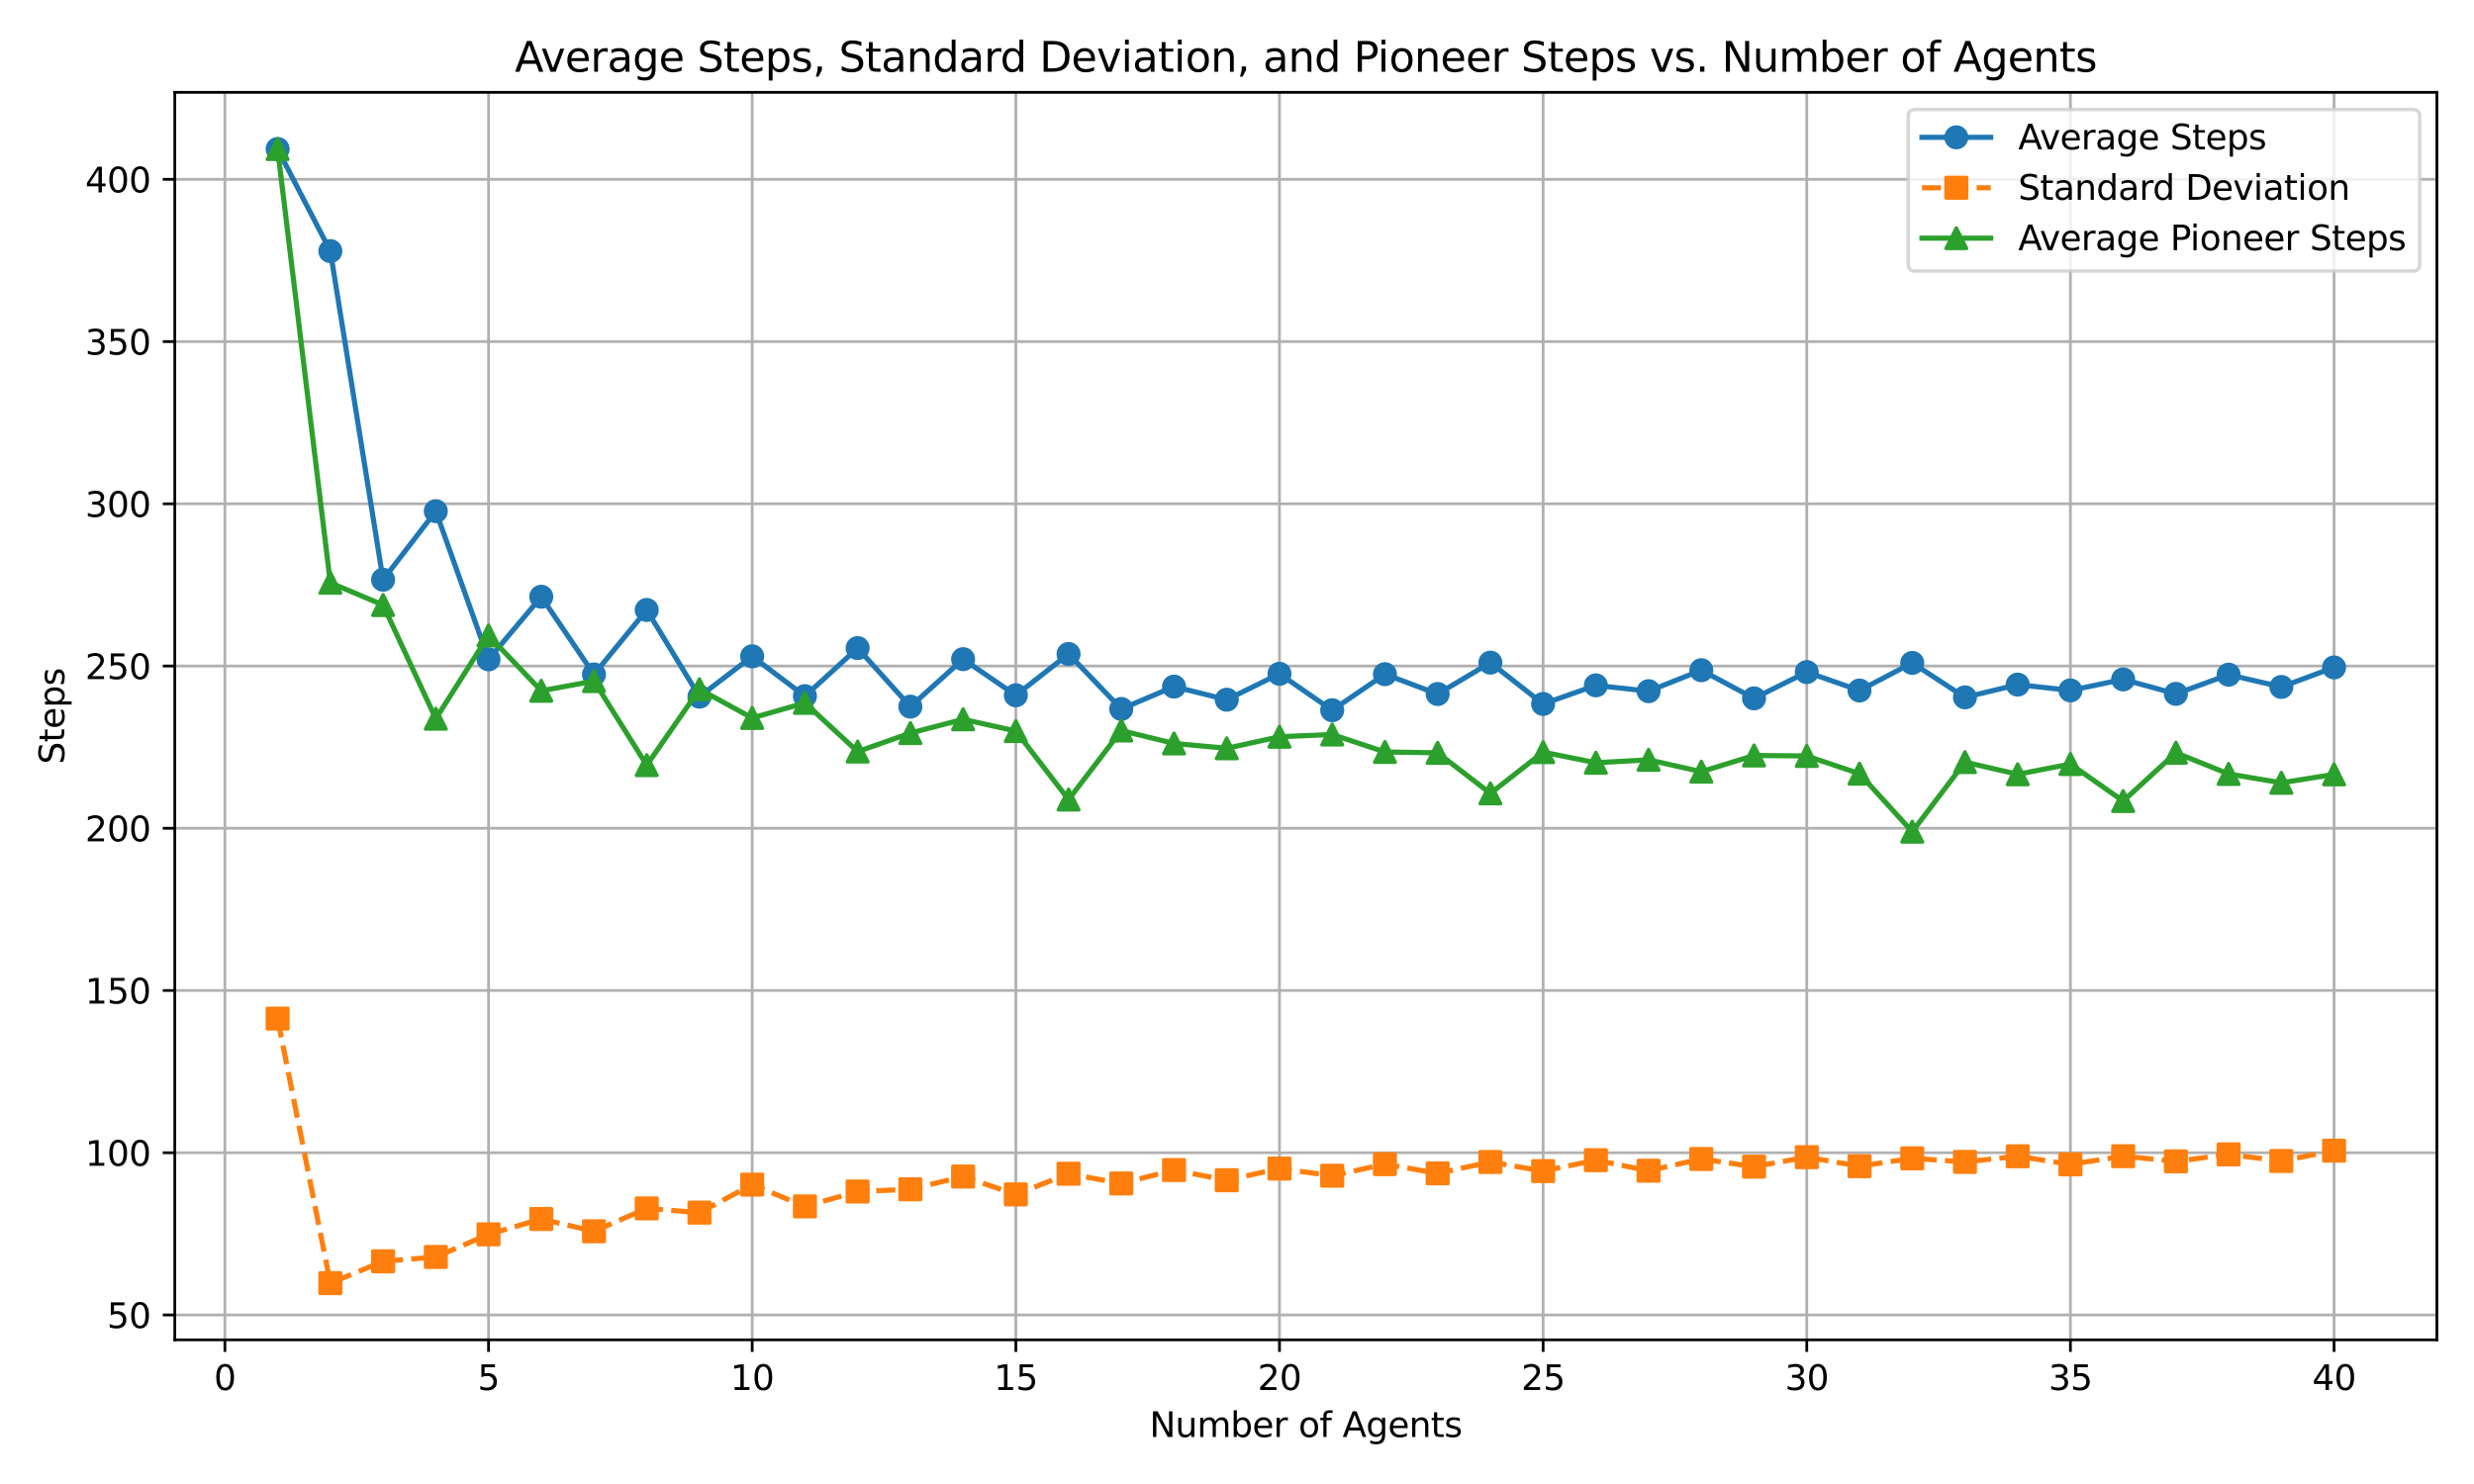 <?xml version="1.0" encoding="utf-8" standalone="no"?>
<!DOCTYPE svg PUBLIC "-//W3C//DTD SVG 1.1//EN"
  "http://www.w3.org/Graphics/SVG/1.1/DTD/svg11.dtd">
<svg xmlns:xlink="http://www.w3.org/1999/xlink" width="720pt" height="432pt" viewBox="0 0 720 432" xmlns="http://www.w3.org/2000/svg" version="1.1">
 <defs>
  <style type="text/css">*{stroke-linejoin: round; stroke-linecap: butt}</style>
 </defs>
 <g id="figure_1">
  <g id="patch_1">
   <path d="M 0 432 
L 720 432 
L 720 0 
L 0 0 
z
" style="fill: #ffffff"/>
  </g>
  <g id="axes_1">
   <g id="patch_2">
    <path d="M 50.87 390.04 
L 709.2 390.04 
L 709.2 26.88 
L 50.87 26.88 
z
" style="fill: #ffffff"/>
   </g>
   <g id="matplotlib.axis_1">
    <g id="xtick_1">
     <g id="line2d_1">
      <path d="M 65.448 390.04 
L 65.448 26.88 
" clip-path="url(#p4a2390063a)" style="fill: none; stroke: #b0b0b0; stroke-width: 0.8; stroke-linecap: square"/>
     </g>
     <g id="line2d_2">
      <defs>
       <path id="ma18ea109a4" d="M 0 0 
L 0 3.5 
" style="stroke: #000000; stroke-width: 0.8"/>
      </defs>
      <g>
       <use xlink:href="#ma18ea109a4" x="65.448" y="390.04" style="stroke: #000000; stroke-width: 0.8"/>
      </g>
     </g>
     <g id="text_1">
      <!-- 0 -->
      <g transform="translate(62.267 404.638) scale(0.1 -0.1)">
       <defs>
        <path id="DejaVuSans-30" d="M 2034 4250 
Q 1547 4250 1301 3770 
Q 1056 3291 1056 2328 
Q 1056 1369 1301 889 
Q 1547 409 2034 409 
Q 2525 409 2770 889 
Q 3016 1369 3016 2328 
Q 3016 3291 2770 3770 
Q 2525 4250 2034 4250 
z
M 2034 4750 
Q 2819 4750 3233 4129 
Q 3647 3509 3647 2328 
Q 3647 1150 3233 529 
Q 2819 -91 2034 -91 
Q 1250 -91 836 529 
Q 422 1150 422 2328 
Q 422 3509 836 4129 
Q 1250 4750 2034 4750 
z
" transform="scale(0.016)"/>
       </defs>
       <use xlink:href="#DejaVuSans-30"/>
      </g>
     </g>
    </g>
    <g id="xtick_2">
     <g id="line2d_3">
      <path d="M 142.177 390.04 
L 142.177 26.88 
" clip-path="url(#p4a2390063a)" style="fill: none; stroke: #b0b0b0; stroke-width: 0.8; stroke-linecap: square"/>
     </g>
     <g id="line2d_4">
      <g>
       <use xlink:href="#ma18ea109a4" x="142.177" y="390.04" style="stroke: #000000; stroke-width: 0.8"/>
      </g>
     </g>
     <g id="text_2">
      <!-- 5 -->
      <g transform="translate(138.996 404.638) scale(0.1 -0.1)">
       <defs>
        <path id="DejaVuSans-35" d="M 691 4666 
L 3169 4666 
L 3169 4134 
L 1269 4134 
L 1269 2991 
Q 1406 3038 1543 3061 
Q 1681 3084 1819 3084 
Q 2600 3084 3056 2656 
Q 3513 2228 3513 1497 
Q 3513 744 3044 326 
Q 2575 -91 1722 -91 
Q 1428 -91 1123 -41 
Q 819 9 494 109 
L 494 744 
Q 775 591 1075 516 
Q 1375 441 1709 441 
Q 2250 441 2565 725 
Q 2881 1009 2881 1497 
Q 2881 1984 2565 2268 
Q 2250 2553 1709 2553 
Q 1456 2553 1204 2497 
Q 953 2441 691 2322 
L 691 4666 
z
" transform="scale(0.016)"/>
       </defs>
       <use xlink:href="#DejaVuSans-35"/>
      </g>
     </g>
    </g>
    <g id="xtick_3">
     <g id="line2d_5">
      <path d="M 218.905 390.04 
L 218.905 26.88 
" clip-path="url(#p4a2390063a)" style="fill: none; stroke: #b0b0b0; stroke-width: 0.8; stroke-linecap: square"/>
     </g>
     <g id="line2d_6">
      <g>
       <use xlink:href="#ma18ea109a4" x="218.905" y="390.04" style="stroke: #000000; stroke-width: 0.8"/>
      </g>
     </g>
     <g id="text_3">
      <!-- 10 -->
      <g transform="translate(212.543 404.638) scale(0.1 -0.1)">
       <defs>
        <path id="DejaVuSans-31" d="M 794 531 
L 1825 531 
L 1825 4091 
L 703 3866 
L 703 4441 
L 1819 4666 
L 2450 4666 
L 2450 531 
L 3481 531 
L 3481 0 
L 794 0 
L 794 531 
z
" transform="scale(0.016)"/>
       </defs>
       <use xlink:href="#DejaVuSans-31"/>
       <use xlink:href="#DejaVuSans-30" x="63.623"/>
      </g>
     </g>
    </g>
    <g id="xtick_4">
     <g id="line2d_7">
      <path d="M 295.634 390.04 
L 295.634 26.88 
" clip-path="url(#p4a2390063a)" style="fill: none; stroke: #b0b0b0; stroke-width: 0.8; stroke-linecap: square"/>
     </g>
     <g id="line2d_8">
      <g>
       <use xlink:href="#ma18ea109a4" x="295.634" y="390.04" style="stroke: #000000; stroke-width: 0.8"/>
      </g>
     </g>
     <g id="text_4">
      <!-- 15 -->
      <g transform="translate(289.271 404.638) scale(0.1 -0.1)">
       <use xlink:href="#DejaVuSans-31"/>
       <use xlink:href="#DejaVuSans-35" x="63.623"/>
      </g>
     </g>
    </g>
    <g id="xtick_5">
     <g id="line2d_9">
      <path d="M 372.362 390.04 
L 372.362 26.88 
" clip-path="url(#p4a2390063a)" style="fill: none; stroke: #b0b0b0; stroke-width: 0.8; stroke-linecap: square"/>
     </g>
     <g id="line2d_10">
      <g>
       <use xlink:href="#ma18ea109a4" x="372.362" y="390.04" style="stroke: #000000; stroke-width: 0.8"/>
      </g>
     </g>
     <g id="text_5">
      <!-- 20 -->
      <g transform="translate(366 404.638) scale(0.1 -0.1)">
       <defs>
        <path id="DejaVuSans-32" d="M 1228 531 
L 3431 531 
L 3431 0 
L 469 0 
L 469 531 
Q 828 903 1448 1529 
Q 2069 2156 2228 2338 
Q 2531 2678 2651 2914 
Q 2772 3150 2772 3378 
Q 2772 3750 2511 3984 
Q 2250 4219 1831 4219 
Q 1534 4219 1204 4116 
Q 875 4013 500 3803 
L 500 4441 
Q 881 4594 1212 4672 
Q 1544 4750 1819 4750 
Q 2544 4750 2975 4387 
Q 3406 4025 3406 3419 
Q 3406 3131 3298 2873 
Q 3191 2616 2906 2266 
Q 2828 2175 2409 1742 
Q 1991 1309 1228 531 
z
" transform="scale(0.016)"/>
       </defs>
       <use xlink:href="#DejaVuSans-32"/>
       <use xlink:href="#DejaVuSans-30" x="63.623"/>
      </g>
     </g>
    </g>
    <g id="xtick_6">
     <g id="line2d_11">
      <path d="M 449.091 390.04 
L 449.091 26.88 
" clip-path="url(#p4a2390063a)" style="fill: none; stroke: #b0b0b0; stroke-width: 0.8; stroke-linecap: square"/>
     </g>
     <g id="line2d_12">
      <g>
       <use xlink:href="#ma18ea109a4" x="449.091" y="390.04" style="stroke: #000000; stroke-width: 0.8"/>
      </g>
     </g>
     <g id="text_6">
      <!-- 25 -->
      <g transform="translate(442.728 404.638) scale(0.1 -0.1)">
       <use xlink:href="#DejaVuSans-32"/>
       <use xlink:href="#DejaVuSans-35" x="63.623"/>
      </g>
     </g>
    </g>
    <g id="xtick_7">
     <g id="line2d_13">
      <path d="M 525.819 390.04 
L 525.819 26.88 
" clip-path="url(#p4a2390063a)" style="fill: none; stroke: #b0b0b0; stroke-width: 0.8; stroke-linecap: square"/>
     </g>
     <g id="line2d_14">
      <g>
       <use xlink:href="#ma18ea109a4" x="525.819" y="390.04" style="stroke: #000000; stroke-width: 0.8"/>
      </g>
     </g>
     <g id="text_7">
      <!-- 30 -->
      <g transform="translate(519.457 404.638) scale(0.1 -0.1)">
       <defs>
        <path id="DejaVuSans-33" d="M 2597 2516 
Q 3050 2419 3304 2112 
Q 3559 1806 3559 1356 
Q 3559 666 3084 287 
Q 2609 -91 1734 -91 
Q 1441 -91 1130 -33 
Q 819 25 488 141 
L 488 750 
Q 750 597 1062 519 
Q 1375 441 1716 441 
Q 2309 441 2620 675 
Q 2931 909 2931 1356 
Q 2931 1769 2642 2001 
Q 2353 2234 1838 2234 
L 1294 2234 
L 1294 2753 
L 1863 2753 
Q 2328 2753 2575 2939 
Q 2822 3125 2822 3475 
Q 2822 3834 2567 4026 
Q 2313 4219 1838 4219 
Q 1578 4219 1281 4162 
Q 984 4106 628 3988 
L 628 4550 
Q 988 4650 1302 4700 
Q 1616 4750 1894 4750 
Q 2613 4750 3031 4423 
Q 3450 4097 3450 3541 
Q 3450 3153 3228 2886 
Q 3006 2619 2597 2516 
z
" transform="scale(0.016)"/>
       </defs>
       <use xlink:href="#DejaVuSans-33"/>
       <use xlink:href="#DejaVuSans-30" x="63.623"/>
      </g>
     </g>
    </g>
    <g id="xtick_8">
     <g id="line2d_15">
      <path d="M 602.547 390.04 
L 602.547 26.88 
" clip-path="url(#p4a2390063a)" style="fill: none; stroke: #b0b0b0; stroke-width: 0.8; stroke-linecap: square"/>
     </g>
     <g id="line2d_16">
      <g>
       <use xlink:href="#ma18ea109a4" x="602.547" y="390.04" style="stroke: #000000; stroke-width: 0.8"/>
      </g>
     </g>
     <g id="text_8">
      <!-- 35 -->
      <g transform="translate(596.185 404.638) scale(0.1 -0.1)">
       <use xlink:href="#DejaVuSans-33"/>
       <use xlink:href="#DejaVuSans-35" x="63.623"/>
      </g>
     </g>
    </g>
    <g id="xtick_9">
     <g id="line2d_17">
      <path d="M 679.276 390.04 
L 679.276 26.88 
" clip-path="url(#p4a2390063a)" style="fill: none; stroke: #b0b0b0; stroke-width: 0.8; stroke-linecap: square"/>
     </g>
     <g id="line2d_18">
      <g>
       <use xlink:href="#ma18ea109a4" x="679.276" y="390.04" style="stroke: #000000; stroke-width: 0.8"/>
      </g>
     </g>
     <g id="text_9">
      <!-- 40 -->
      <g transform="translate(672.913 404.638) scale(0.1 -0.1)">
       <defs>
        <path id="DejaVuSans-34" d="M 2419 4116 
L 825 1625 
L 2419 1625 
L 2419 4116 
z
M 2253 4666 
L 3047 4666 
L 3047 1625 
L 3713 1625 
L 3713 1100 
L 3047 1100 
L 3047 0 
L 2419 0 
L 2419 1100 
L 313 1100 
L 313 1709 
L 2253 4666 
z
" transform="scale(0.016)"/>
       </defs>
       <use xlink:href="#DejaVuSans-34"/>
       <use xlink:href="#DejaVuSans-30" x="63.623"/>
      </g>
     </g>
    </g>
    <g id="text_10">
     <!-- Number of Agents -->
     <g transform="translate(334.547 418.317) scale(0.1 -0.1)">
      <defs>
       <path id="DejaVuSans-4e" d="M 628 4666 
L 1478 4666 
L 3547 763 
L 3547 4666 
L 4159 4666 
L 4159 0 
L 3309 0 
L 1241 3903 
L 1241 0 
L 628 0 
L 628 4666 
z
" transform="scale(0.016)"/>
       <path id="DejaVuSans-75" d="M 544 1381 
L 544 3500 
L 1119 3500 
L 1119 1403 
Q 1119 906 1312 657 
Q 1506 409 1894 409 
Q 2359 409 2629 706 
Q 2900 1003 2900 1516 
L 2900 3500 
L 3475 3500 
L 3475 0 
L 2900 0 
L 2900 538 
Q 2691 219 2414 64 
Q 2138 -91 1772 -91 
Q 1169 -91 856 284 
Q 544 659 544 1381 
z
M 1991 3584 
L 1991 3584 
z
" transform="scale(0.016)"/>
       <path id="DejaVuSans-6d" d="M 3328 2828 
Q 3544 3216 3844 3400 
Q 4144 3584 4550 3584 
Q 5097 3584 5394 3201 
Q 5691 2819 5691 2113 
L 5691 0 
L 5113 0 
L 5113 2094 
Q 5113 2597 4934 2840 
Q 4756 3084 4391 3084 
Q 3944 3084 3684 2787 
Q 3425 2491 3425 1978 
L 3425 0 
L 2847 0 
L 2847 2094 
Q 2847 2600 2669 2842 
Q 2491 3084 2119 3084 
Q 1678 3084 1418 2786 
Q 1159 2488 1159 1978 
L 1159 0 
L 581 0 
L 581 3500 
L 1159 3500 
L 1159 2956 
Q 1356 3278 1631 3431 
Q 1906 3584 2284 3584 
Q 2666 3584 2933 3390 
Q 3200 3197 3328 2828 
z
" transform="scale(0.016)"/>
       <path id="DejaVuSans-62" d="M 3116 1747 
Q 3116 2381 2855 2742 
Q 2594 3103 2138 3103 
Q 1681 3103 1420 2742 
Q 1159 2381 1159 1747 
Q 1159 1113 1420 752 
Q 1681 391 2138 391 
Q 2594 391 2855 752 
Q 3116 1113 3116 1747 
z
M 1159 2969 
Q 1341 3281 1617 3432 
Q 1894 3584 2278 3584 
Q 2916 3584 3314 3078 
Q 3713 2572 3713 1747 
Q 3713 922 3314 415 
Q 2916 -91 2278 -91 
Q 1894 -91 1617 61 
Q 1341 213 1159 525 
L 1159 0 
L 581 0 
L 581 4863 
L 1159 4863 
L 1159 2969 
z
" transform="scale(0.016)"/>
       <path id="DejaVuSans-65" d="M 3597 1894 
L 3597 1613 
L 953 1613 
Q 991 1019 1311 708 
Q 1631 397 2203 397 
Q 2534 397 2845 478 
Q 3156 559 3463 722 
L 3463 178 
Q 3153 47 2828 -22 
Q 2503 -91 2169 -91 
Q 1331 -91 842 396 
Q 353 884 353 1716 
Q 353 2575 817 3079 
Q 1281 3584 2069 3584 
Q 2775 3584 3186 3129 
Q 3597 2675 3597 1894 
z
M 3022 2063 
Q 3016 2534 2758 2815 
Q 2500 3097 2075 3097 
Q 1594 3097 1305 2825 
Q 1016 2553 972 2059 
L 3022 2063 
z
" transform="scale(0.016)"/>
       <path id="DejaVuSans-72" d="M 2631 2963 
Q 2534 3019 2420 3045 
Q 2306 3072 2169 3072 
Q 1681 3072 1420 2755 
Q 1159 2438 1159 1844 
L 1159 0 
L 581 0 
L 581 3500 
L 1159 3500 
L 1159 2956 
Q 1341 3275 1631 3429 
Q 1922 3584 2338 3584 
Q 2397 3584 2469 3576 
Q 2541 3569 2628 3553 
L 2631 2963 
z
" transform="scale(0.016)"/>
       <path id="DejaVuSans-20" transform="scale(0.016)"/>
       <path id="DejaVuSans-6f" d="M 1959 3097 
Q 1497 3097 1228 2736 
Q 959 2375 959 1747 
Q 959 1119 1226 758 
Q 1494 397 1959 397 
Q 2419 397 2687 759 
Q 2956 1122 2956 1747 
Q 2956 2369 2687 2733 
Q 2419 3097 1959 3097 
z
M 1959 3584 
Q 2709 3584 3137 3096 
Q 3566 2609 3566 1747 
Q 3566 888 3137 398 
Q 2709 -91 1959 -91 
Q 1206 -91 779 398 
Q 353 888 353 1747 
Q 353 2609 779 3096 
Q 1206 3584 1959 3584 
z
" transform="scale(0.016)"/>
       <path id="DejaVuSans-66" d="M 2375 4863 
L 2375 4384 
L 1825 4384 
Q 1516 4384 1395 4259 
Q 1275 4134 1275 3809 
L 1275 3500 
L 2222 3500 
L 2222 3053 
L 1275 3053 
L 1275 0 
L 697 0 
L 697 3053 
L 147 3053 
L 147 3500 
L 697 3500 
L 697 3744 
Q 697 4328 969 4595 
Q 1241 4863 1831 4863 
L 2375 4863 
z
" transform="scale(0.016)"/>
       <path id="DejaVuSans-41" d="M 2188 4044 
L 1331 1722 
L 3047 1722 
L 2188 4044 
z
M 1831 4666 
L 2547 4666 
L 4325 0 
L 3669 0 
L 3244 1197 
L 1141 1197 
L 716 0 
L 50 0 
L 1831 4666 
z
" transform="scale(0.016)"/>
       <path id="DejaVuSans-67" d="M 2906 1791 
Q 2906 2416 2648 2759 
Q 2391 3103 1925 3103 
Q 1463 3103 1205 2759 
Q 947 2416 947 1791 
Q 947 1169 1205 825 
Q 1463 481 1925 481 
Q 2391 481 2648 825 
Q 2906 1169 2906 1791 
z
M 3481 434 
Q 3481 -459 3084 -895 
Q 2688 -1331 1869 -1331 
Q 1566 -1331 1297 -1286 
Q 1028 -1241 775 -1147 
L 775 -588 
Q 1028 -725 1275 -790 
Q 1522 -856 1778 -856 
Q 2344 -856 2625 -561 
Q 2906 -266 2906 331 
L 2906 616 
Q 2728 306 2450 153 
Q 2172 0 1784 0 
Q 1141 0 747 490 
Q 353 981 353 1791 
Q 353 2603 747 3093 
Q 1141 3584 1784 3584 
Q 2172 3584 2450 3431 
Q 2728 3278 2906 2969 
L 2906 3500 
L 3481 3500 
L 3481 434 
z
" transform="scale(0.016)"/>
       <path id="DejaVuSans-6e" d="M 3513 2113 
L 3513 0 
L 2938 0 
L 2938 2094 
Q 2938 2591 2744 2837 
Q 2550 3084 2163 3084 
Q 1697 3084 1428 2787 
Q 1159 2491 1159 1978 
L 1159 0 
L 581 0 
L 581 3500 
L 1159 3500 
L 1159 2956 
Q 1366 3272 1645 3428 
Q 1925 3584 2291 3584 
Q 2894 3584 3203 3211 
Q 3513 2838 3513 2113 
z
" transform="scale(0.016)"/>
       <path id="DejaVuSans-74" d="M 1172 4494 
L 1172 3500 
L 2356 3500 
L 2356 3053 
L 1172 3053 
L 1172 1153 
Q 1172 725 1289 603 
Q 1406 481 1766 481 
L 2356 481 
L 2356 0 
L 1766 0 
Q 1100 0 847 248 
Q 594 497 594 1153 
L 594 3053 
L 172 3053 
L 172 3500 
L 594 3500 
L 594 4494 
L 1172 4494 
z
" transform="scale(0.016)"/>
       <path id="DejaVuSans-73" d="M 2834 3397 
L 2834 2853 
Q 2591 2978 2328 3040 
Q 2066 3103 1784 3103 
Q 1356 3103 1142 2972 
Q 928 2841 928 2578 
Q 928 2378 1081 2264 
Q 1234 2150 1697 2047 
L 1894 2003 
Q 2506 1872 2764 1633 
Q 3022 1394 3022 966 
Q 3022 478 2636 193 
Q 2250 -91 1575 -91 
Q 1294 -91 989 -36 
Q 684 19 347 128 
L 347 722 
Q 666 556 975 473 
Q 1284 391 1588 391 
Q 1994 391 2212 530 
Q 2431 669 2431 922 
Q 2431 1156 2273 1281 
Q 2116 1406 1581 1522 
L 1381 1569 
Q 847 1681 609 1914 
Q 372 2147 372 2553 
Q 372 3047 722 3315 
Q 1072 3584 1716 3584 
Q 2034 3584 2315 3537 
Q 2597 3491 2834 3397 
z
" transform="scale(0.016)"/>
      </defs>
      <use xlink:href="#DejaVuSans-4e"/>
      <use xlink:href="#DejaVuSans-75" x="74.805"/>
      <use xlink:href="#DejaVuSans-6d" x="138.184"/>
      <use xlink:href="#DejaVuSans-62" x="235.596"/>
      <use xlink:href="#DejaVuSans-65" x="299.072"/>
      <use xlink:href="#DejaVuSans-72" x="360.596"/>
      <use xlink:href="#DejaVuSans-20" x="401.709"/>
      <use xlink:href="#DejaVuSans-6f" x="433.496"/>
      <use xlink:href="#DejaVuSans-66" x="494.678"/>
      <use xlink:href="#DejaVuSans-20" x="529.883"/>
      <use xlink:href="#DejaVuSans-41" x="561.67"/>
      <use xlink:href="#DejaVuSans-67" x="630.078"/>
      <use xlink:href="#DejaVuSans-65" x="693.555"/>
      <use xlink:href="#DejaVuSans-6e" x="755.078"/>
      <use xlink:href="#DejaVuSans-74" x="818.457"/>
      <use xlink:href="#DejaVuSans-73" x="857.666"/>
     </g>
    </g>
   </g>
   <g id="matplotlib.axis_2">
    <g id="ytick_1">
     <g id="line2d_19">
      <path d="M 50.87 382.793 
L 709.2 382.793 
" clip-path="url(#p4a2390063a)" style="fill: none; stroke: #b0b0b0; stroke-width: 0.8; stroke-linecap: square"/>
     </g>
     <g id="line2d_20">
      <defs>
       <path id="md00b88e292" d="M 0 0 
L -3.5 0 
" style="stroke: #000000; stroke-width: 0.8"/>
      </defs>
      <g>
       <use xlink:href="#md00b88e292" x="50.87" y="382.793" style="stroke: #000000; stroke-width: 0.8"/>
      </g>
     </g>
     <g id="text_11">
      <!-- 50 -->
      <g transform="translate(31.145 386.592) scale(0.1 -0.1)">
       <use xlink:href="#DejaVuSans-35"/>
       <use xlink:href="#DejaVuSans-30" x="63.623"/>
      </g>
     </g>
    </g>
    <g id="ytick_2">
     <g id="line2d_21">
      <path d="M 50.87 335.566 
L 709.2 335.566 
" clip-path="url(#p4a2390063a)" style="fill: none; stroke: #b0b0b0; stroke-width: 0.8; stroke-linecap: square"/>
     </g>
     <g id="line2d_22">
      <g>
       <use xlink:href="#md00b88e292" x="50.87" y="335.566" style="stroke: #000000; stroke-width: 0.8"/>
      </g>
     </g>
     <g id="text_12">
      <!-- 100 -->
      <g transform="translate(24.782 339.366) scale(0.1 -0.1)">
       <use xlink:href="#DejaVuSans-31"/>
       <use xlink:href="#DejaVuSans-30" x="63.623"/>
       <use xlink:href="#DejaVuSans-30" x="127.246"/>
      </g>
     </g>
    </g>
    <g id="ytick_3">
     <g id="line2d_23">
      <path d="M 50.87 288.339 
L 709.2 288.339 
" clip-path="url(#p4a2390063a)" style="fill: none; stroke: #b0b0b0; stroke-width: 0.8; stroke-linecap: square"/>
     </g>
     <g id="line2d_24">
      <g>
       <use xlink:href="#md00b88e292" x="50.87" y="288.339" style="stroke: #000000; stroke-width: 0.8"/>
      </g>
     </g>
     <g id="text_13">
      <!-- 150 -->
      <g transform="translate(24.782 292.139) scale(0.1 -0.1)">
       <use xlink:href="#DejaVuSans-31"/>
       <use xlink:href="#DejaVuSans-35" x="63.623"/>
       <use xlink:href="#DejaVuSans-30" x="127.246"/>
      </g>
     </g>
    </g>
    <g id="ytick_4">
     <g id="line2d_25">
      <path d="M 50.87 241.113 
L 709.2 241.113 
" clip-path="url(#p4a2390063a)" style="fill: none; stroke: #b0b0b0; stroke-width: 0.8; stroke-linecap: square"/>
     </g>
     <g id="line2d_26">
      <g>
       <use xlink:href="#md00b88e292" x="50.87" y="241.113" style="stroke: #000000; stroke-width: 0.8"/>
      </g>
     </g>
     <g id="text_14">
      <!-- 200 -->
      <g transform="translate(24.782 244.912) scale(0.1 -0.1)">
       <use xlink:href="#DejaVuSans-32"/>
       <use xlink:href="#DejaVuSans-30" x="63.623"/>
       <use xlink:href="#DejaVuSans-30" x="127.246"/>
      </g>
     </g>
    </g>
    <g id="ytick_5">
     <g id="line2d_27">
      <path d="M 50.87 193.886 
L 709.2 193.886 
" clip-path="url(#p4a2390063a)" style="fill: none; stroke: #b0b0b0; stroke-width: 0.8; stroke-linecap: square"/>
     </g>
     <g id="line2d_28">
      <g>
       <use xlink:href="#md00b88e292" x="50.87" y="193.886" style="stroke: #000000; stroke-width: 0.8"/>
      </g>
     </g>
     <g id="text_15">
      <!-- 250 -->
      <g transform="translate(24.782 197.685) scale(0.1 -0.1)">
       <use xlink:href="#DejaVuSans-32"/>
       <use xlink:href="#DejaVuSans-35" x="63.623"/>
       <use xlink:href="#DejaVuSans-30" x="127.246"/>
      </g>
     </g>
    </g>
    <g id="ytick_6">
     <g id="line2d_29">
      <path d="M 50.87 146.659 
L 709.2 146.659 
" clip-path="url(#p4a2390063a)" style="fill: none; stroke: #b0b0b0; stroke-width: 0.8; stroke-linecap: square"/>
     </g>
     <g id="line2d_30">
      <g>
       <use xlink:href="#md00b88e292" x="50.87" y="146.659" style="stroke: #000000; stroke-width: 0.8"/>
      </g>
     </g>
     <g id="text_16">
      <!-- 300 -->
      <g transform="translate(24.782 150.458) scale(0.1 -0.1)">
       <use xlink:href="#DejaVuSans-33"/>
       <use xlink:href="#DejaVuSans-30" x="63.623"/>
       <use xlink:href="#DejaVuSans-30" x="127.246"/>
      </g>
     </g>
    </g>
    <g id="ytick_7">
     <g id="line2d_31">
      <path d="M 50.87 99.432 
L 709.2 99.432 
" clip-path="url(#p4a2390063a)" style="fill: none; stroke: #b0b0b0; stroke-width: 0.8; stroke-linecap: square"/>
     </g>
     <g id="line2d_32">
      <g>
       <use xlink:href="#md00b88e292" x="50.87" y="99.432" style="stroke: #000000; stroke-width: 0.8"/>
      </g>
     </g>
     <g id="text_17">
      <!-- 350 -->
      <g transform="translate(24.782 103.231) scale(0.1 -0.1)">
       <use xlink:href="#DejaVuSans-33"/>
       <use xlink:href="#DejaVuSans-35" x="63.623"/>
       <use xlink:href="#DejaVuSans-30" x="127.246"/>
      </g>
     </g>
    </g>
    <g id="ytick_8">
     <g id="line2d_33">
      <path d="M 50.87 52.205 
L 709.2 52.205 
" clip-path="url(#p4a2390063a)" style="fill: none; stroke: #b0b0b0; stroke-width: 0.8; stroke-linecap: square"/>
     </g>
     <g id="line2d_34">
      <g>
       <use xlink:href="#md00b88e292" x="50.87" y="52.205" style="stroke: #000000; stroke-width: 0.8"/>
      </g>
     </g>
     <g id="text_18">
      <!-- 400 -->
      <g transform="translate(24.782 56.005) scale(0.1 -0.1)">
       <use xlink:href="#DejaVuSans-34"/>
       <use xlink:href="#DejaVuSans-30" x="63.623"/>
       <use xlink:href="#DejaVuSans-30" x="127.246"/>
      </g>
     </g>
    </g>
    <g id="text_19">
     <!-- Steps -->
     <g transform="translate(18.703 222.45) rotate(-90) scale(0.1 -0.1)">
      <defs>
       <path id="DejaVuSans-53" d="M 3425 4513 
L 3425 3897 
Q 3066 4069 2747 4153 
Q 2428 4238 2131 4238 
Q 1616 4238 1336 4038 
Q 1056 3838 1056 3469 
Q 1056 3159 1242 3001 
Q 1428 2844 1947 2747 
L 2328 2669 
Q 3034 2534 3370 2195 
Q 3706 1856 3706 1288 
Q 3706 609 3251 259 
Q 2797 -91 1919 -91 
Q 1588 -91 1214 -16 
Q 841 59 441 206 
L 441 856 
Q 825 641 1194 531 
Q 1563 422 1919 422 
Q 2459 422 2753 634 
Q 3047 847 3047 1241 
Q 3047 1584 2836 1778 
Q 2625 1972 2144 2069 
L 1759 2144 
Q 1053 2284 737 2584 
Q 422 2884 422 3419 
Q 422 4038 858 4394 
Q 1294 4750 2059 4750 
Q 2388 4750 2728 4690 
Q 3069 4631 3425 4513 
z
" transform="scale(0.016)"/>
       <path id="DejaVuSans-70" d="M 1159 525 
L 1159 -1331 
L 581 -1331 
L 581 3500 
L 1159 3500 
L 1159 2969 
Q 1341 3281 1617 3432 
Q 1894 3584 2278 3584 
Q 2916 3584 3314 3078 
Q 3713 2572 3713 1747 
Q 3713 922 3314 415 
Q 2916 -91 2278 -91 
Q 1894 -91 1617 61 
Q 1341 213 1159 525 
z
M 3116 1747 
Q 3116 2381 2855 2742 
Q 2594 3103 2138 3103 
Q 1681 3103 1420 2742 
Q 1159 2381 1159 1747 
Q 1159 1113 1420 752 
Q 1681 391 2138 391 
Q 2594 391 2855 752 
Q 3116 1113 3116 1747 
z
" transform="scale(0.016)"/>
      </defs>
      <use xlink:href="#DejaVuSans-53"/>
      <use xlink:href="#DejaVuSans-74" x="63.477"/>
      <use xlink:href="#DejaVuSans-65" x="102.686"/>
      <use xlink:href="#DejaVuSans-70" x="164.209"/>
      <use xlink:href="#DejaVuSans-73" x="227.686"/>
     </g>
    </g>
   </g>
   <g id="line2d_35">
    <path d="M 80.794 43.387 
L 96.14 73.095 
L 111.485 168.77 
L 126.831 148.803 
L 142.177 191.945 
L 157.523 173.71 
L 172.868 196.335 
L 188.214 177.561 
L 203.56 202.803 
L 218.905 191.056 
L 234.251 202.656 
L 249.597 188.663 
L 264.942 205.707 
L 280.288 191.879 
L 295.634 202.403 
L 310.979 190.368 
L 326.325 206.386 
L 341.671 199.877 
L 357.016 203.686 
L 372.362 196.146 
L 387.708 206.753 
L 403.054 196.261 
L 418.399 202.025 
L 433.745 192.895 
L 449.091 204.925 
L 464.436 199.509 
L 479.782 201.207 
L 495.128 195.103 
L 510.473 203.294 
L 525.819 195.646 
L 541.165 201.007 
L 556.51 192.975 
L 571.856 203.003 
L 587.202 199.294 
L 602.547 200.982 
L 617.893 197.774 
L 633.239 201.985 
L 648.585 196.402 
L 663.93 199.97 
L 679.276 194.289 
" clip-path="url(#p4a2390063a)" style="fill: none; stroke: #1f77b4; stroke-width: 1.5; stroke-linecap: square"/>
    <defs>
     <path id="mcf5f2daffe" d="M 0 3 
C 0.796 3 1.559 2.684 2.121 2.121 
C 2.684 1.559 3 0.796 3 0 
C 3 -0.796 2.684 -1.559 2.121 -2.121 
C 1.559 -2.684 0.796 -3 0 -3 
C -0.796 -3 -1.559 -2.684 -2.121 -2.121 
C -2.684 -1.559 -3 -0.796 -3 0 
C -3 0.796 -2.684 1.559 -2.121 2.121 
C -1.559 2.684 -0.796 3 0 3 
z
" style="stroke: #1f77b4"/>
    </defs>
    <g clip-path="url(#p4a2390063a)">
     <use xlink:href="#mcf5f2daffe" x="80.794" y="43.387" style="fill: #1f77b4; stroke: #1f77b4"/>
     <use xlink:href="#mcf5f2daffe" x="96.14" y="73.095" style="fill: #1f77b4; stroke: #1f77b4"/>
     <use xlink:href="#mcf5f2daffe" x="111.485" y="168.77" style="fill: #1f77b4; stroke: #1f77b4"/>
     <use xlink:href="#mcf5f2daffe" x="126.831" y="148.803" style="fill: #1f77b4; stroke: #1f77b4"/>
     <use xlink:href="#mcf5f2daffe" x="142.177" y="191.945" style="fill: #1f77b4; stroke: #1f77b4"/>
     <use xlink:href="#mcf5f2daffe" x="157.523" y="173.71" style="fill: #1f77b4; stroke: #1f77b4"/>
     <use xlink:href="#mcf5f2daffe" x="172.868" y="196.335" style="fill: #1f77b4; stroke: #1f77b4"/>
     <use xlink:href="#mcf5f2daffe" x="188.214" y="177.561" style="fill: #1f77b4; stroke: #1f77b4"/>
     <use xlink:href="#mcf5f2daffe" x="203.56" y="202.803" style="fill: #1f77b4; stroke: #1f77b4"/>
     <use xlink:href="#mcf5f2daffe" x="218.905" y="191.056" style="fill: #1f77b4; stroke: #1f77b4"/>
     <use xlink:href="#mcf5f2daffe" x="234.251" y="202.656" style="fill: #1f77b4; stroke: #1f77b4"/>
     <use xlink:href="#mcf5f2daffe" x="249.597" y="188.663" style="fill: #1f77b4; stroke: #1f77b4"/>
     <use xlink:href="#mcf5f2daffe" x="264.942" y="205.707" style="fill: #1f77b4; stroke: #1f77b4"/>
     <use xlink:href="#mcf5f2daffe" x="280.288" y="191.879" style="fill: #1f77b4; stroke: #1f77b4"/>
     <use xlink:href="#mcf5f2daffe" x="295.634" y="202.403" style="fill: #1f77b4; stroke: #1f77b4"/>
     <use xlink:href="#mcf5f2daffe" x="310.979" y="190.368" style="fill: #1f77b4; stroke: #1f77b4"/>
     <use xlink:href="#mcf5f2daffe" x="326.325" y="206.386" style="fill: #1f77b4; stroke: #1f77b4"/>
     <use xlink:href="#mcf5f2daffe" x="341.671" y="199.877" style="fill: #1f77b4; stroke: #1f77b4"/>
     <use xlink:href="#mcf5f2daffe" x="357.016" y="203.686" style="fill: #1f77b4; stroke: #1f77b4"/>
     <use xlink:href="#mcf5f2daffe" x="372.362" y="196.146" style="fill: #1f77b4; stroke: #1f77b4"/>
     <use xlink:href="#mcf5f2daffe" x="387.708" y="206.753" style="fill: #1f77b4; stroke: #1f77b4"/>
     <use xlink:href="#mcf5f2daffe" x="403.054" y="196.261" style="fill: #1f77b4; stroke: #1f77b4"/>
     <use xlink:href="#mcf5f2daffe" x="418.399" y="202.025" style="fill: #1f77b4; stroke: #1f77b4"/>
     <use xlink:href="#mcf5f2daffe" x="433.745" y="192.895" style="fill: #1f77b4; stroke: #1f77b4"/>
     <use xlink:href="#mcf5f2daffe" x="449.091" y="204.925" style="fill: #1f77b4; stroke: #1f77b4"/>
     <use xlink:href="#mcf5f2daffe" x="464.436" y="199.509" style="fill: #1f77b4; stroke: #1f77b4"/>
     <use xlink:href="#mcf5f2daffe" x="479.782" y="201.207" style="fill: #1f77b4; stroke: #1f77b4"/>
     <use xlink:href="#mcf5f2daffe" x="495.128" y="195.103" style="fill: #1f77b4; stroke: #1f77b4"/>
     <use xlink:href="#mcf5f2daffe" x="510.473" y="203.294" style="fill: #1f77b4; stroke: #1f77b4"/>
     <use xlink:href="#mcf5f2daffe" x="525.819" y="195.646" style="fill: #1f77b4; stroke: #1f77b4"/>
     <use xlink:href="#mcf5f2daffe" x="541.165" y="201.007" style="fill: #1f77b4; stroke: #1f77b4"/>
     <use xlink:href="#mcf5f2daffe" x="556.51" y="192.975" style="fill: #1f77b4; stroke: #1f77b4"/>
     <use xlink:href="#mcf5f2daffe" x="571.856" y="203.003" style="fill: #1f77b4; stroke: #1f77b4"/>
     <use xlink:href="#mcf5f2daffe" x="587.202" y="199.294" style="fill: #1f77b4; stroke: #1f77b4"/>
     <use xlink:href="#mcf5f2daffe" x="602.547" y="200.982" style="fill: #1f77b4; stroke: #1f77b4"/>
     <use xlink:href="#mcf5f2daffe" x="617.893" y="197.774" style="fill: #1f77b4; stroke: #1f77b4"/>
     <use xlink:href="#mcf5f2daffe" x="633.239" y="201.985" style="fill: #1f77b4; stroke: #1f77b4"/>
     <use xlink:href="#mcf5f2daffe" x="648.585" y="196.402" style="fill: #1f77b4; stroke: #1f77b4"/>
     <use xlink:href="#mcf5f2daffe" x="663.93" y="199.97" style="fill: #1f77b4; stroke: #1f77b4"/>
     <use xlink:href="#mcf5f2daffe" x="679.276" y="194.289" style="fill: #1f77b4; stroke: #1f77b4"/>
    </g>
   </g>
   <g id="line2d_36">
    <path d="M 80.794 296.528 
L 96.14 373.533 
L 111.485 367.175 
L 126.831 365.907 
L 142.177 359.324 
L 157.523 354.861 
L 172.868 358.439 
L 188.214 351.766 
L 203.56 353.007 
L 218.905 344.852 
L 234.251 351.188 
L 249.597 346.854 
L 264.942 346.209 
L 280.288 342.5 
L 295.634 347.697 
L 310.979 341.686 
L 326.325 344.512 
L 341.671 340.607 
L 357.016 343.571 
L 372.362 340.174 
L 387.708 342.262 
L 403.054 338.885 
L 418.399 341.567 
L 433.745 338.263 
L 449.091 340.913 
L 464.436 337.741 
L 479.782 340.801 
L 495.128 337.382 
L 510.473 339.615 
L 525.819 336.856 
L 541.165 339.481 
L 556.51 337.197 
L 571.856 338.237 
L 587.202 336.598 
L 602.547 338.944 
L 617.893 336.571 
L 633.239 338.074 
L 648.585 336.05 
L 663.93 337.979 
L 679.276 334.965 
" clip-path="url(#p4a2390063a)" style="fill: none; stroke-dasharray: 5.55,2.4; stroke-dashoffset: 0; stroke: #ff7f0e; stroke-width: 1.5"/>
    <defs>
     <path id="mc811cfb0c2" d="M -3 3 
L 3 3 
L 3 -3 
L -3 -3 
z
" style="stroke: #ff7f0e; stroke-linejoin: miter"/>
    </defs>
    <g clip-path="url(#p4a2390063a)">
     <use xlink:href="#mc811cfb0c2" x="80.794" y="296.528" style="fill: #ff7f0e; stroke: #ff7f0e; stroke-linejoin: miter"/>
     <use xlink:href="#mc811cfb0c2" x="96.14" y="373.533" style="fill: #ff7f0e; stroke: #ff7f0e; stroke-linejoin: miter"/>
     <use xlink:href="#mc811cfb0c2" x="111.485" y="367.175" style="fill: #ff7f0e; stroke: #ff7f0e; stroke-linejoin: miter"/>
     <use xlink:href="#mc811cfb0c2" x="126.831" y="365.907" style="fill: #ff7f0e; stroke: #ff7f0e; stroke-linejoin: miter"/>
     <use xlink:href="#mc811cfb0c2" x="142.177" y="359.324" style="fill: #ff7f0e; stroke: #ff7f0e; stroke-linejoin: miter"/>
     <use xlink:href="#mc811cfb0c2" x="157.523" y="354.861" style="fill: #ff7f0e; stroke: #ff7f0e; stroke-linejoin: miter"/>
     <use xlink:href="#mc811cfb0c2" x="172.868" y="358.439" style="fill: #ff7f0e; stroke: #ff7f0e; stroke-linejoin: miter"/>
     <use xlink:href="#mc811cfb0c2" x="188.214" y="351.766" style="fill: #ff7f0e; stroke: #ff7f0e; stroke-linejoin: miter"/>
     <use xlink:href="#mc811cfb0c2" x="203.56" y="353.007" style="fill: #ff7f0e; stroke: #ff7f0e; stroke-linejoin: miter"/>
     <use xlink:href="#mc811cfb0c2" x="218.905" y="344.852" style="fill: #ff7f0e; stroke: #ff7f0e; stroke-linejoin: miter"/>
     <use xlink:href="#mc811cfb0c2" x="234.251" y="351.188" style="fill: #ff7f0e; stroke: #ff7f0e; stroke-linejoin: miter"/>
     <use xlink:href="#mc811cfb0c2" x="249.597" y="346.854" style="fill: #ff7f0e; stroke: #ff7f0e; stroke-linejoin: miter"/>
     <use xlink:href="#mc811cfb0c2" x="264.942" y="346.209" style="fill: #ff7f0e; stroke: #ff7f0e; stroke-linejoin: miter"/>
     <use xlink:href="#mc811cfb0c2" x="280.288" y="342.5" style="fill: #ff7f0e; stroke: #ff7f0e; stroke-linejoin: miter"/>
     <use xlink:href="#mc811cfb0c2" x="295.634" y="347.697" style="fill: #ff7f0e; stroke: #ff7f0e; stroke-linejoin: miter"/>
     <use xlink:href="#mc811cfb0c2" x="310.979" y="341.686" style="fill: #ff7f0e; stroke: #ff7f0e; stroke-linejoin: miter"/>
     <use xlink:href="#mc811cfb0c2" x="326.325" y="344.512" style="fill: #ff7f0e; stroke: #ff7f0e; stroke-linejoin: miter"/>
     <use xlink:href="#mc811cfb0c2" x="341.671" y="340.607" style="fill: #ff7f0e; stroke: #ff7f0e; stroke-linejoin: miter"/>
     <use xlink:href="#mc811cfb0c2" x="357.016" y="343.571" style="fill: #ff7f0e; stroke: #ff7f0e; stroke-linejoin: miter"/>
     <use xlink:href="#mc811cfb0c2" x="372.362" y="340.174" style="fill: #ff7f0e; stroke: #ff7f0e; stroke-linejoin: miter"/>
     <use xlink:href="#mc811cfb0c2" x="387.708" y="342.262" style="fill: #ff7f0e; stroke: #ff7f0e; stroke-linejoin: miter"/>
     <use xlink:href="#mc811cfb0c2" x="403.054" y="338.885" style="fill: #ff7f0e; stroke: #ff7f0e; stroke-linejoin: miter"/>
     <use xlink:href="#mc811cfb0c2" x="418.399" y="341.567" style="fill: #ff7f0e; stroke: #ff7f0e; stroke-linejoin: miter"/>
     <use xlink:href="#mc811cfb0c2" x="433.745" y="338.263" style="fill: #ff7f0e; stroke: #ff7f0e; stroke-linejoin: miter"/>
     <use xlink:href="#mc811cfb0c2" x="449.091" y="340.913" style="fill: #ff7f0e; stroke: #ff7f0e; stroke-linejoin: miter"/>
     <use xlink:href="#mc811cfb0c2" x="464.436" y="337.741" style="fill: #ff7f0e; stroke: #ff7f0e; stroke-linejoin: miter"/>
     <use xlink:href="#mc811cfb0c2" x="479.782" y="340.801" style="fill: #ff7f0e; stroke: #ff7f0e; stroke-linejoin: miter"/>
     <use xlink:href="#mc811cfb0c2" x="495.128" y="337.382" style="fill: #ff7f0e; stroke: #ff7f0e; stroke-linejoin: miter"/>
     <use xlink:href="#mc811cfb0c2" x="510.473" y="339.615" style="fill: #ff7f0e; stroke: #ff7f0e; stroke-linejoin: miter"/>
     <use xlink:href="#mc811cfb0c2" x="525.819" y="336.856" style="fill: #ff7f0e; stroke: #ff7f0e; stroke-linejoin: miter"/>
     <use xlink:href="#mc811cfb0c2" x="541.165" y="339.481" style="fill: #ff7f0e; stroke: #ff7f0e; stroke-linejoin: miter"/>
     <use xlink:href="#mc811cfb0c2" x="556.51" y="337.197" style="fill: #ff7f0e; stroke: #ff7f0e; stroke-linejoin: miter"/>
     <use xlink:href="#mc811cfb0c2" x="571.856" y="338.237" style="fill: #ff7f0e; stroke: #ff7f0e; stroke-linejoin: miter"/>
     <use xlink:href="#mc811cfb0c2" x="587.202" y="336.598" style="fill: #ff7f0e; stroke: #ff7f0e; stroke-linejoin: miter"/>
     <use xlink:href="#mc811cfb0c2" x="602.547" y="338.944" style="fill: #ff7f0e; stroke: #ff7f0e; stroke-linejoin: miter"/>
     <use xlink:href="#mc811cfb0c2" x="617.893" y="336.571" style="fill: #ff7f0e; stroke: #ff7f0e; stroke-linejoin: miter"/>
     <use xlink:href="#mc811cfb0c2" x="633.239" y="338.074" style="fill: #ff7f0e; stroke: #ff7f0e; stroke-linejoin: miter"/>
     <use xlink:href="#mc811cfb0c2" x="648.585" y="336.05" style="fill: #ff7f0e; stroke: #ff7f0e; stroke-linejoin: miter"/>
     <use xlink:href="#mc811cfb0c2" x="663.93" y="337.979" style="fill: #ff7f0e; stroke: #ff7f0e; stroke-linejoin: miter"/>
     <use xlink:href="#mc811cfb0c2" x="679.276" y="334.965" style="fill: #ff7f0e; stroke: #ff7f0e; stroke-linejoin: miter"/>
    </g>
   </g>
   <g id="line2d_37">
    <path d="M 80.794 43.387 
L 96.14 169.653 
L 111.485 176.129 
L 126.831 209.225 
L 142.177 184.992 
L 157.523 201.087 
L 172.868 198.269 
L 188.214 222.743 
L 203.56 200.641 
L 218.905 208.998 
L 234.251 204.616 
L 249.597 218.784 
L 264.942 213.404 
L 280.288 209.391 
L 295.634 212.814 
L 310.979 232.748 
L 326.325 212.663 
L 341.671 216.426 
L 357.016 217.832 
L 372.362 214.469 
L 387.708 213.819 
L 403.054 218.897 
L 418.399 219.154 
L 433.745 230.957 
L 449.091 218.95 
L 464.436 222.041 
L 479.782 221.194 
L 495.128 224.64 
L 510.473 219.925 
L 525.819 220.061 
L 541.165 225.229 
L 556.51 242.103 
L 571.856 221.859 
L 587.202 225.396 
L 602.547 222.418 
L 617.893 233.186 
L 633.239 219.124 
L 648.585 225.297 
L 663.93 227.874 
L 679.276 225.426 
" clip-path="url(#p4a2390063a)" style="fill: none; stroke: #2ca02c; stroke-width: 1.5; stroke-linecap: square"/>
    <defs>
     <path id="m27a8a65733" d="M 0 -3 
L -3 3 
L 3 3 
z
" style="stroke: #2ca02c; stroke-linejoin: miter"/>
    </defs>
    <g clip-path="url(#p4a2390063a)">
     <use xlink:href="#m27a8a65733" x="80.794" y="43.387" style="fill: #2ca02c; stroke: #2ca02c; stroke-linejoin: miter"/>
     <use xlink:href="#m27a8a65733" x="96.14" y="169.653" style="fill: #2ca02c; stroke: #2ca02c; stroke-linejoin: miter"/>
     <use xlink:href="#m27a8a65733" x="111.485" y="176.129" style="fill: #2ca02c; stroke: #2ca02c; stroke-linejoin: miter"/>
     <use xlink:href="#m27a8a65733" x="126.831" y="209.225" style="fill: #2ca02c; stroke: #2ca02c; stroke-linejoin: miter"/>
     <use xlink:href="#m27a8a65733" x="142.177" y="184.992" style="fill: #2ca02c; stroke: #2ca02c; stroke-linejoin: miter"/>
     <use xlink:href="#m27a8a65733" x="157.523" y="201.087" style="fill: #2ca02c; stroke: #2ca02c; stroke-linejoin: miter"/>
     <use xlink:href="#m27a8a65733" x="172.868" y="198.269" style="fill: #2ca02c; stroke: #2ca02c; stroke-linejoin: miter"/>
     <use xlink:href="#m27a8a65733" x="188.214" y="222.743" style="fill: #2ca02c; stroke: #2ca02c; stroke-linejoin: miter"/>
     <use xlink:href="#m27a8a65733" x="203.56" y="200.641" style="fill: #2ca02c; stroke: #2ca02c; stroke-linejoin: miter"/>
     <use xlink:href="#m27a8a65733" x="218.905" y="208.998" style="fill: #2ca02c; stroke: #2ca02c; stroke-linejoin: miter"/>
     <use xlink:href="#m27a8a65733" x="234.251" y="204.616" style="fill: #2ca02c; stroke: #2ca02c; stroke-linejoin: miter"/>
     <use xlink:href="#m27a8a65733" x="249.597" y="218.784" style="fill: #2ca02c; stroke: #2ca02c; stroke-linejoin: miter"/>
     <use xlink:href="#m27a8a65733" x="264.942" y="213.404" style="fill: #2ca02c; stroke: #2ca02c; stroke-linejoin: miter"/>
     <use xlink:href="#m27a8a65733" x="280.288" y="209.391" style="fill: #2ca02c; stroke: #2ca02c; stroke-linejoin: miter"/>
     <use xlink:href="#m27a8a65733" x="295.634" y="212.814" style="fill: #2ca02c; stroke: #2ca02c; stroke-linejoin: miter"/>
     <use xlink:href="#m27a8a65733" x="310.979" y="232.748" style="fill: #2ca02c; stroke: #2ca02c; stroke-linejoin: miter"/>
     <use xlink:href="#m27a8a65733" x="326.325" y="212.663" style="fill: #2ca02c; stroke: #2ca02c; stroke-linejoin: miter"/>
     <use xlink:href="#m27a8a65733" x="341.671" y="216.426" style="fill: #2ca02c; stroke: #2ca02c; stroke-linejoin: miter"/>
     <use xlink:href="#m27a8a65733" x="357.016" y="217.832" style="fill: #2ca02c; stroke: #2ca02c; stroke-linejoin: miter"/>
     <use xlink:href="#m27a8a65733" x="372.362" y="214.469" style="fill: #2ca02c; stroke: #2ca02c; stroke-linejoin: miter"/>
     <use xlink:href="#m27a8a65733" x="387.708" y="213.819" style="fill: #2ca02c; stroke: #2ca02c; stroke-linejoin: miter"/>
     <use xlink:href="#m27a8a65733" x="403.054" y="218.897" style="fill: #2ca02c; stroke: #2ca02c; stroke-linejoin: miter"/>
     <use xlink:href="#m27a8a65733" x="418.399" y="219.154" style="fill: #2ca02c; stroke: #2ca02c; stroke-linejoin: miter"/>
     <use xlink:href="#m27a8a65733" x="433.745" y="230.957" style="fill: #2ca02c; stroke: #2ca02c; stroke-linejoin: miter"/>
     <use xlink:href="#m27a8a65733" x="449.091" y="218.95" style="fill: #2ca02c; stroke: #2ca02c; stroke-linejoin: miter"/>
     <use xlink:href="#m27a8a65733" x="464.436" y="222.041" style="fill: #2ca02c; stroke: #2ca02c; stroke-linejoin: miter"/>
     <use xlink:href="#m27a8a65733" x="479.782" y="221.194" style="fill: #2ca02c; stroke: #2ca02c; stroke-linejoin: miter"/>
     <use xlink:href="#m27a8a65733" x="495.128" y="224.64" style="fill: #2ca02c; stroke: #2ca02c; stroke-linejoin: miter"/>
     <use xlink:href="#m27a8a65733" x="510.473" y="219.925" style="fill: #2ca02c; stroke: #2ca02c; stroke-linejoin: miter"/>
     <use xlink:href="#m27a8a65733" x="525.819" y="220.061" style="fill: #2ca02c; stroke: #2ca02c; stroke-linejoin: miter"/>
     <use xlink:href="#m27a8a65733" x="541.165" y="225.229" style="fill: #2ca02c; stroke: #2ca02c; stroke-linejoin: miter"/>
     <use xlink:href="#m27a8a65733" x="556.51" y="242.103" style="fill: #2ca02c; stroke: #2ca02c; stroke-linejoin: miter"/>
     <use xlink:href="#m27a8a65733" x="571.856" y="221.859" style="fill: #2ca02c; stroke: #2ca02c; stroke-linejoin: miter"/>
     <use xlink:href="#m27a8a65733" x="587.202" y="225.396" style="fill: #2ca02c; stroke: #2ca02c; stroke-linejoin: miter"/>
     <use xlink:href="#m27a8a65733" x="602.547" y="222.418" style="fill: #2ca02c; stroke: #2ca02c; stroke-linejoin: miter"/>
     <use xlink:href="#m27a8a65733" x="617.893" y="233.186" style="fill: #2ca02c; stroke: #2ca02c; stroke-linejoin: miter"/>
     <use xlink:href="#m27a8a65733" x="633.239" y="219.124" style="fill: #2ca02c; stroke: #2ca02c; stroke-linejoin: miter"/>
     <use xlink:href="#m27a8a65733" x="648.585" y="225.297" style="fill: #2ca02c; stroke: #2ca02c; stroke-linejoin: miter"/>
     <use xlink:href="#m27a8a65733" x="663.93" y="227.874" style="fill: #2ca02c; stroke: #2ca02c; stroke-linejoin: miter"/>
     <use xlink:href="#m27a8a65733" x="679.276" y="225.426" style="fill: #2ca02c; stroke: #2ca02c; stroke-linejoin: miter"/>
    </g>
   </g>
   <g id="patch_3">
    <path d="M 50.87 390.04 
L 50.87 26.88 
" style="fill: none; stroke: #000000; stroke-width: 0.8; stroke-linejoin: miter; stroke-linecap: square"/>
   </g>
   <g id="patch_4">
    <path d="M 709.2 390.04 
L 709.2 26.88 
" style="fill: none; stroke: #000000; stroke-width: 0.8; stroke-linejoin: miter; stroke-linecap: square"/>
   </g>
   <g id="patch_5">
    <path d="M 50.87 390.04 
L 709.2 390.04 
" style="fill: none; stroke: #000000; stroke-width: 0.8; stroke-linejoin: miter; stroke-linecap: square"/>
   </g>
   <g id="patch_6">
    <path d="M 50.87 26.88 
L 709.2 26.88 
" style="fill: none; stroke: #000000; stroke-width: 0.8; stroke-linejoin: miter; stroke-linecap: square"/>
   </g>
   <g id="text_20">
    <!-- Average Steps, Standard Deviation, and Pioneer Steps vs. Number of Agents -->
    <g transform="translate(149.822 20.88) scale(0.12 -0.12)">
     <defs>
      <path id="DejaVuSans-76" d="M 191 3500 
L 800 3500 
L 1894 563 
L 2988 3500 
L 3597 3500 
L 2284 0 
L 1503 0 
L 191 3500 
z
" transform="scale(0.016)"/>
      <path id="DejaVuSans-61" d="M 2194 1759 
Q 1497 1759 1228 1600 
Q 959 1441 959 1056 
Q 959 750 1161 570 
Q 1363 391 1709 391 
Q 2188 391 2477 730 
Q 2766 1069 2766 1631 
L 2766 1759 
L 2194 1759 
z
M 3341 1997 
L 3341 0 
L 2766 0 
L 2766 531 
Q 2569 213 2275 61 
Q 1981 -91 1556 -91 
Q 1019 -91 701 211 
Q 384 513 384 1019 
Q 384 1609 779 1909 
Q 1175 2209 1959 2209 
L 2766 2209 
L 2766 2266 
Q 2766 2663 2505 2880 
Q 2244 3097 1772 3097 
Q 1472 3097 1187 3025 
Q 903 2953 641 2809 
L 641 3341 
Q 956 3463 1253 3523 
Q 1550 3584 1831 3584 
Q 2591 3584 2966 3190 
Q 3341 2797 3341 1997 
z
" transform="scale(0.016)"/>
      <path id="DejaVuSans-2c" d="M 750 794 
L 1409 794 
L 1409 256 
L 897 -744 
L 494 -744 
L 750 256 
L 750 794 
z
" transform="scale(0.016)"/>
      <path id="DejaVuSans-64" d="M 2906 2969 
L 2906 4863 
L 3481 4863 
L 3481 0 
L 2906 0 
L 2906 525 
Q 2725 213 2448 61 
Q 2172 -91 1784 -91 
Q 1150 -91 751 415 
Q 353 922 353 1747 
Q 353 2572 751 3078 
Q 1150 3584 1784 3584 
Q 2172 3584 2448 3432 
Q 2725 3281 2906 2969 
z
M 947 1747 
Q 947 1113 1208 752 
Q 1469 391 1925 391 
Q 2381 391 2643 752 
Q 2906 1113 2906 1747 
Q 2906 2381 2643 2742 
Q 2381 3103 1925 3103 
Q 1469 3103 1208 2742 
Q 947 2381 947 1747 
z
" transform="scale(0.016)"/>
      <path id="DejaVuSans-44" d="M 1259 4147 
L 1259 519 
L 2022 519 
Q 2988 519 3436 956 
Q 3884 1394 3884 2338 
Q 3884 3275 3436 3711 
Q 2988 4147 2022 4147 
L 1259 4147 
z
M 628 4666 
L 1925 4666 
Q 3281 4666 3915 4102 
Q 4550 3538 4550 2338 
Q 4550 1131 3912 565 
Q 3275 0 1925 0 
L 628 0 
L 628 4666 
z
" transform="scale(0.016)"/>
      <path id="DejaVuSans-69" d="M 603 3500 
L 1178 3500 
L 1178 0 
L 603 0 
L 603 3500 
z
M 603 4863 
L 1178 4863 
L 1178 4134 
L 603 4134 
L 603 4863 
z
" transform="scale(0.016)"/>
      <path id="DejaVuSans-50" d="M 1259 4147 
L 1259 2394 
L 2053 2394 
Q 2494 2394 2734 2622 
Q 2975 2850 2975 3272 
Q 2975 3691 2734 3919 
Q 2494 4147 2053 4147 
L 1259 4147 
z
M 628 4666 
L 2053 4666 
Q 2838 4666 3239 4311 
Q 3641 3956 3641 3272 
Q 3641 2581 3239 2228 
Q 2838 1875 2053 1875 
L 1259 1875 
L 1259 0 
L 628 0 
L 628 4666 
z
" transform="scale(0.016)"/>
      <path id="DejaVuSans-2e" d="M 684 794 
L 1344 794 
L 1344 0 
L 684 0 
L 684 794 
z
" transform="scale(0.016)"/>
     </defs>
     <use xlink:href="#DejaVuSans-41"/>
     <use xlink:href="#DejaVuSans-76" x="62.533"/>
     <use xlink:href="#DejaVuSans-65" x="121.713"/>
     <use xlink:href="#DejaVuSans-72" x="183.236"/>
     <use xlink:href="#DejaVuSans-61" x="224.35"/>
     <use xlink:href="#DejaVuSans-67" x="285.629"/>
     <use xlink:href="#DejaVuSans-65" x="349.105"/>
     <use xlink:href="#DejaVuSans-20" x="410.629"/>
     <use xlink:href="#DejaVuSans-53" x="442.416"/>
     <use xlink:href="#DejaVuSans-74" x="505.893"/>
     <use xlink:href="#DejaVuSans-65" x="545.102"/>
     <use xlink:href="#DejaVuSans-70" x="606.625"/>
     <use xlink:href="#DejaVuSans-73" x="670.102"/>
     <use xlink:href="#DejaVuSans-2c" x="722.201"/>
     <use xlink:href="#DejaVuSans-20" x="753.988"/>
     <use xlink:href="#DejaVuSans-53" x="785.775"/>
     <use xlink:href="#DejaVuSans-74" x="849.252"/>
     <use xlink:href="#DejaVuSans-61" x="888.461"/>
     <use xlink:href="#DejaVuSans-6e" x="949.74"/>
     <use xlink:href="#DejaVuSans-64" x="1013.119"/>
     <use xlink:href="#DejaVuSans-61" x="1076.596"/>
     <use xlink:href="#DejaVuSans-72" x="1137.875"/>
     <use xlink:href="#DejaVuSans-64" x="1177.238"/>
     <use xlink:href="#DejaVuSans-20" x="1240.715"/>
     <use xlink:href="#DejaVuSans-44" x="1272.502"/>
     <use xlink:href="#DejaVuSans-65" x="1349.504"/>
     <use xlink:href="#DejaVuSans-76" x="1411.027"/>
     <use xlink:href="#DejaVuSans-69" x="1470.207"/>
     <use xlink:href="#DejaVuSans-61" x="1497.99"/>
     <use xlink:href="#DejaVuSans-74" x="1559.27"/>
     <use xlink:href="#DejaVuSans-69" x="1598.479"/>
     <use xlink:href="#DejaVuSans-6f" x="1626.262"/>
     <use xlink:href="#DejaVuSans-6e" x="1687.443"/>
     <use xlink:href="#DejaVuSans-2c" x="1750.822"/>
     <use xlink:href="#DejaVuSans-20" x="1782.609"/>
     <use xlink:href="#DejaVuSans-61" x="1814.396"/>
     <use xlink:href="#DejaVuSans-6e" x="1875.676"/>
     <use xlink:href="#DejaVuSans-64" x="1939.055"/>
     <use xlink:href="#DejaVuSans-20" x="2002.531"/>
     <use xlink:href="#DejaVuSans-50" x="2034.318"/>
     <use xlink:href="#DejaVuSans-69" x="2092.371"/>
     <use xlink:href="#DejaVuSans-6f" x="2120.154"/>
     <use xlink:href="#DejaVuSans-6e" x="2181.336"/>
     <use xlink:href="#DejaVuSans-65" x="2244.715"/>
     <use xlink:href="#DejaVuSans-65" x="2306.238"/>
     <use xlink:href="#DejaVuSans-72" x="2367.762"/>
     <use xlink:href="#DejaVuSans-20" x="2408.875"/>
     <use xlink:href="#DejaVuSans-53" x="2440.662"/>
     <use xlink:href="#DejaVuSans-74" x="2504.139"/>
     <use xlink:href="#DejaVuSans-65" x="2543.348"/>
     <use xlink:href="#DejaVuSans-70" x="2604.871"/>
     <use xlink:href="#DejaVuSans-73" x="2668.348"/>
     <use xlink:href="#DejaVuSans-20" x="2720.447"/>
     <use xlink:href="#DejaVuSans-76" x="2752.234"/>
     <use xlink:href="#DejaVuSans-73" x="2811.414"/>
     <use xlink:href="#DejaVuSans-2e" x="2863.514"/>
     <use xlink:href="#DejaVuSans-20" x="2895.301"/>
     <use xlink:href="#DejaVuSans-4e" x="2927.088"/>
     <use xlink:href="#DejaVuSans-75" x="3001.893"/>
     <use xlink:href="#DejaVuSans-6d" x="3065.271"/>
     <use xlink:href="#DejaVuSans-62" x="3162.684"/>
     <use xlink:href="#DejaVuSans-65" x="3226.16"/>
     <use xlink:href="#DejaVuSans-72" x="3287.684"/>
     <use xlink:href="#DejaVuSans-20" x="3328.797"/>
     <use xlink:href="#DejaVuSans-6f" x="3360.584"/>
     <use xlink:href="#DejaVuSans-66" x="3421.766"/>
     <use xlink:href="#DejaVuSans-20" x="3456.971"/>
     <use xlink:href="#DejaVuSans-41" x="3488.758"/>
     <use xlink:href="#DejaVuSans-67" x="3557.166"/>
     <use xlink:href="#DejaVuSans-65" x="3620.643"/>
     <use xlink:href="#DejaVuSans-6e" x="3682.166"/>
     <use xlink:href="#DejaVuSans-74" x="3745.545"/>
     <use xlink:href="#DejaVuSans-73" x="3784.754"/>
    </g>
   </g>
   <g id="legend_1">
    <g id="patch_7">
     <path d="M 557.342 78.914 
L 702.2 78.914 
Q 704.2 78.914 704.2 76.914 
L 704.2 33.88 
Q 704.2 31.88 702.2 31.88 
L 557.342 31.88 
Q 555.342 31.88 555.342 33.88 
L 555.342 76.914 
Q 555.342 78.914 557.342 78.914 
z
" style="fill: #ffffff; opacity: 0.8; stroke: #cccccc; stroke-linejoin: miter"/>
    </g>
    <g id="line2d_38">
     <path d="M 559.342 39.978 
L 569.342 39.978 
L 579.342 39.978 
" style="fill: none; stroke: #1f77b4; stroke-width: 1.5; stroke-linecap: square"/>
     <g>
      <use xlink:href="#mcf5f2daffe" x="569.342" y="39.978" style="fill: #1f77b4; stroke: #1f77b4"/>
     </g>
    </g>
    <g id="text_21">
     <!-- Average Steps -->
     <g transform="translate(587.342 43.478) scale(0.1 -0.1)">
      <use xlink:href="#DejaVuSans-41"/>
      <use xlink:href="#DejaVuSans-76" x="62.533"/>
      <use xlink:href="#DejaVuSans-65" x="121.713"/>
      <use xlink:href="#DejaVuSans-72" x="183.236"/>
      <use xlink:href="#DejaVuSans-61" x="224.35"/>
      <use xlink:href="#DejaVuSans-67" x="285.629"/>
      <use xlink:href="#DejaVuSans-65" x="349.105"/>
      <use xlink:href="#DejaVuSans-20" x="410.629"/>
      <use xlink:href="#DejaVuSans-53" x="442.416"/>
      <use xlink:href="#DejaVuSans-74" x="505.893"/>
      <use xlink:href="#DejaVuSans-65" x="545.102"/>
      <use xlink:href="#DejaVuSans-70" x="606.625"/>
      <use xlink:href="#DejaVuSans-73" x="670.102"/>
     </g>
    </g>
    <g id="line2d_39">
     <path d="M 559.342 54.657 
L 569.342 54.657 
L 579.342 54.657 
" style="fill: none; stroke-dasharray: 5.55,2.4; stroke-dashoffset: 0; stroke: #ff7f0e; stroke-width: 1.5"/>
     <g>
      <use xlink:href="#mc811cfb0c2" x="569.342" y="54.657" style="fill: #ff7f0e; stroke: #ff7f0e; stroke-linejoin: miter"/>
     </g>
    </g>
    <g id="text_22">
     <!-- Standard Deviation -->
     <g transform="translate(587.342 58.157) scale(0.1 -0.1)">
      <use xlink:href="#DejaVuSans-53"/>
      <use xlink:href="#DejaVuSans-74" x="63.477"/>
      <use xlink:href="#DejaVuSans-61" x="102.686"/>
      <use xlink:href="#DejaVuSans-6e" x="163.965"/>
      <use xlink:href="#DejaVuSans-64" x="227.344"/>
      <use xlink:href="#DejaVuSans-61" x="290.82"/>
      <use xlink:href="#DejaVuSans-72" x="352.1"/>
      <use xlink:href="#DejaVuSans-64" x="391.463"/>
      <use xlink:href="#DejaVuSans-20" x="454.939"/>
      <use xlink:href="#DejaVuSans-44" x="486.727"/>
      <use xlink:href="#DejaVuSans-65" x="563.729"/>
      <use xlink:href="#DejaVuSans-76" x="625.252"/>
      <use xlink:href="#DejaVuSans-69" x="684.432"/>
      <use xlink:href="#DejaVuSans-61" x="712.215"/>
      <use xlink:href="#DejaVuSans-74" x="773.494"/>
      <use xlink:href="#DejaVuSans-69" x="812.703"/>
      <use xlink:href="#DejaVuSans-6f" x="840.486"/>
      <use xlink:href="#DejaVuSans-6e" x="901.668"/>
     </g>
    </g>
    <g id="line2d_40">
     <path d="M 559.342 69.335 
L 569.342 69.335 
L 579.342 69.335 
" style="fill: none; stroke: #2ca02c; stroke-width: 1.5; stroke-linecap: square"/>
     <g>
      <use xlink:href="#m27a8a65733" x="569.342" y="69.335" style="fill: #2ca02c; stroke: #2ca02c; stroke-linejoin: miter"/>
     </g>
    </g>
    <g id="text_23">
     <!-- Average Pioneer Steps -->
     <g transform="translate(587.342 72.835) scale(0.1 -0.1)">
      <use xlink:href="#DejaVuSans-41"/>
      <use xlink:href="#DejaVuSans-76" x="62.533"/>
      <use xlink:href="#DejaVuSans-65" x="121.713"/>
      <use xlink:href="#DejaVuSans-72" x="183.236"/>
      <use xlink:href="#DejaVuSans-61" x="224.35"/>
      <use xlink:href="#DejaVuSans-67" x="285.629"/>
      <use xlink:href="#DejaVuSans-65" x="349.105"/>
      <use xlink:href="#DejaVuSans-20" x="410.629"/>
      <use xlink:href="#DejaVuSans-50" x="442.416"/>
      <use xlink:href="#DejaVuSans-69" x="500.469"/>
      <use xlink:href="#DejaVuSans-6f" x="528.252"/>
      <use xlink:href="#DejaVuSans-6e" x="589.434"/>
      <use xlink:href="#DejaVuSans-65" x="652.812"/>
      <use xlink:href="#DejaVuSans-65" x="714.336"/>
      <use xlink:href="#DejaVuSans-72" x="775.859"/>
      <use xlink:href="#DejaVuSans-20" x="816.973"/>
      <use xlink:href="#DejaVuSans-53" x="848.76"/>
      <use xlink:href="#DejaVuSans-74" x="912.236"/>
      <use xlink:href="#DejaVuSans-65" x="951.445"/>
      <use xlink:href="#DejaVuSans-70" x="1012.969"/>
      <use xlink:href="#DejaVuSans-73" x="1076.445"/>
     </g>
    </g>
   </g>
  </g>
 </g>
 <defs>
  <clipPath id="p4a2390063a">
   <rect x="50.87" y="26.88" width="658.33" height="363.16"/>
  </clipPath>
 </defs>
</svg>
